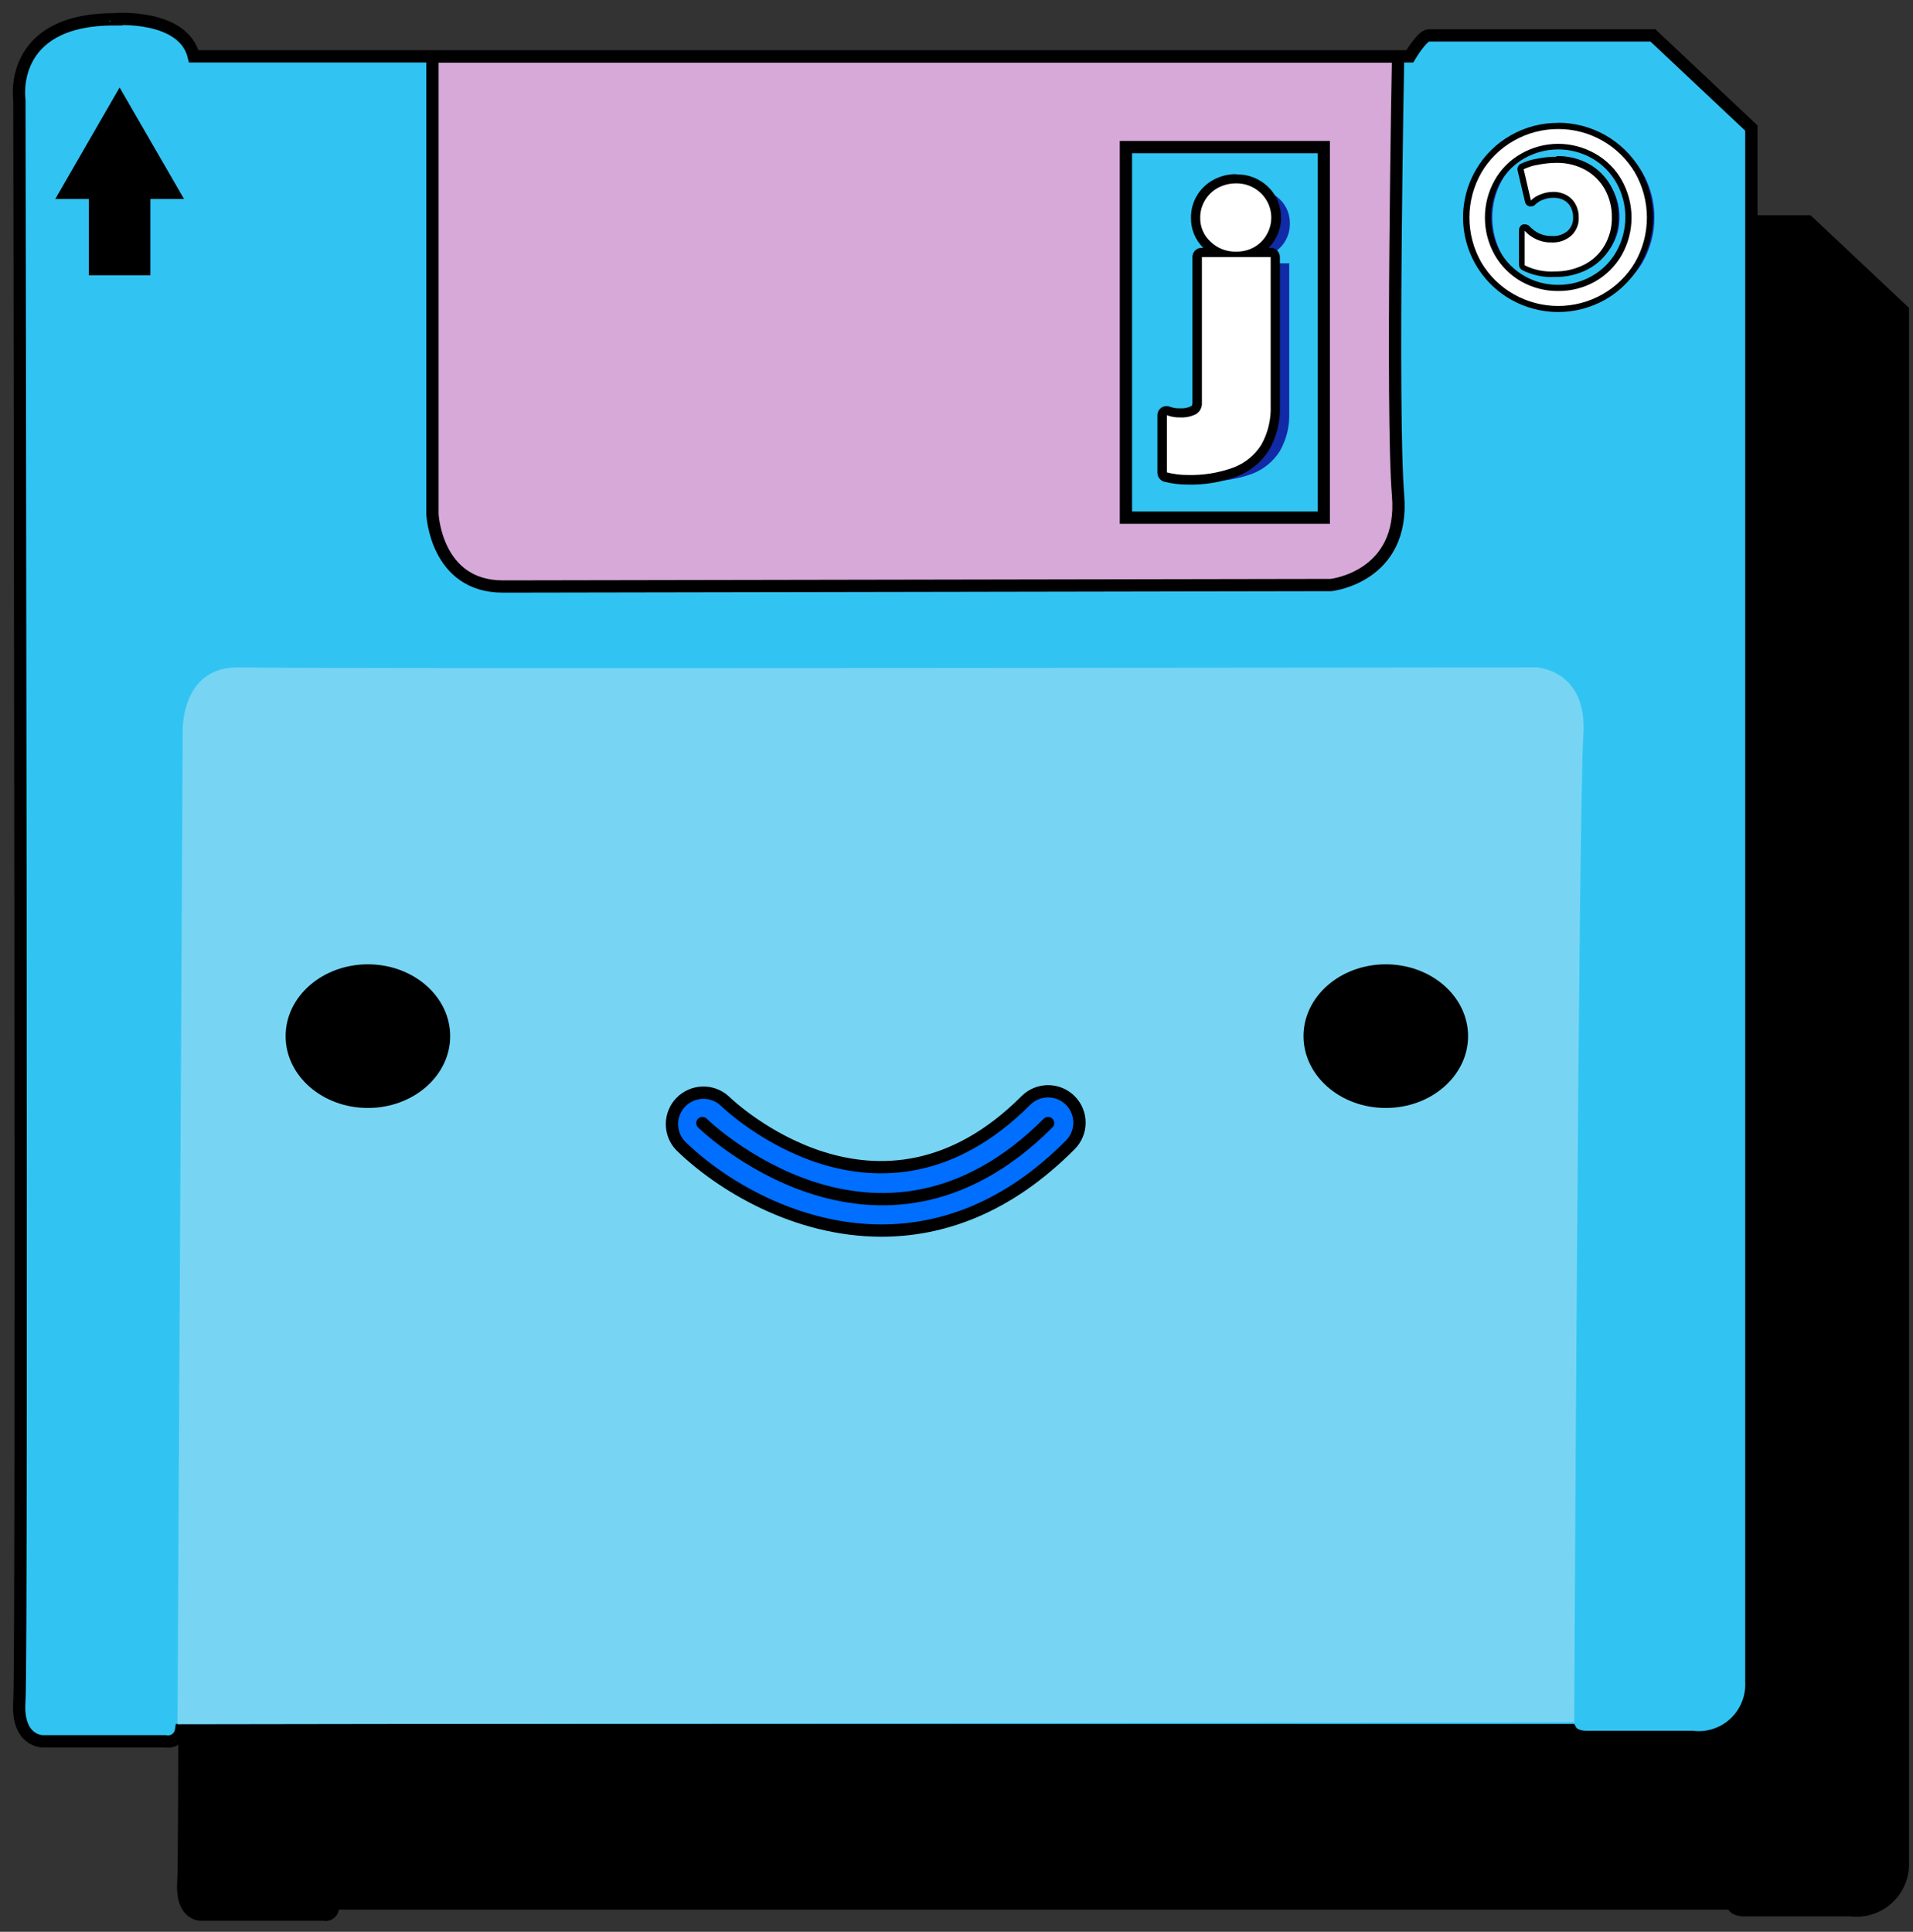 <svg width="101" height="102" viewBox="0 0 101 102" fill="none" xmlns="http://www.w3.org/2000/svg">
<rect x="0" y="0" width="101" height="102" fill="#333333" stroke="none"/>
<path d="M7.294 82.774H2.736V86.839H7.294V82.774Z" fill="black"/>
<path d="M90.84 82.774H86.282V86.839H90.84V82.774Z" fill="black"/>
<path d="M18.553 12.47H82.755C82.755 12.47 83.404 11.366 83.755 11.366H95.593L100.788 16.256V98.282C100.809 98.688 100.741 99.094 100.588 99.471C100.435 99.847 100.202 100.186 99.904 100.463C99.606 100.74 99.251 100.948 98.864 101.072C98.477 101.197 98.068 101.235 97.664 101.184H92.034C92.034 101.184 91.443 101.184 91.255 100.827H17.891C17.877 100.921 17.844 101.011 17.795 101.091C17.745 101.172 17.68 101.242 17.604 101.297C17.527 101.352 17.439 101.391 17.347 101.412C17.255 101.433 17.16 101.435 17.066 101.418H10.573C10.573 101.418 9.203 101.418 9.359 99.288C9.514 97.158 9.359 14.755 9.359 14.755C9.359 14.755 8.709 10.496 14.359 10.496C14.339 10.496 18.015 10.223 18.553 12.47Z" fill="black"/>
<path d="M10.23 2.975H74.432C74.432 2.975 75.081 1.871 75.432 1.871H87.27L92.465 6.76V88.806C92.485 89.213 92.416 89.618 92.262 89.995C92.109 90.372 91.875 90.711 91.576 90.987C91.278 91.264 90.923 91.472 90.536 91.597C90.148 91.721 89.738 91.76 89.335 91.709H83.711C83.711 91.709 83.114 91.709 82.925 91.352H9.562C9.548 91.445 9.516 91.536 9.467 91.617C9.418 91.698 9.353 91.768 9.276 91.823C9.199 91.879 9.111 91.918 9.019 91.938C8.926 91.959 8.83 91.96 8.737 91.942H2.243C2.243 91.942 0.867 91.942 1.023 89.813C1.178 87.683 1.023 5.28 1.023 5.28C1.023 5.28 0.373 1.02 6.029 1.02C6.023 1.001 9.685 0.728 10.23 2.975Z" fill="#31C4F3" stroke="black" stroke-width="0.649" stroke-miterlimit="10"/>
<path d="M22.833 2.987V27.156C22.833 27.156 23.009 30.968 26.547 30.968L70.275 30.89C70.275 30.89 74.171 30.474 73.814 26.163C73.457 21.851 73.814 2.987 73.814 2.987H22.833Z" fill="#D7A9D9" stroke="black" stroke-width="0.649" stroke-miterlimit="10"/>
<path d="M6.315 9.508V12.911" stroke="black" stroke-width="3.247" stroke-miterlimit="10" stroke-linecap="square"/>
<path d="M2.918 10.508L6.314 4.618L9.717 10.508H2.918Z" fill="black"/>
<path d="M69.892 7.768H59.444V27.333H69.892V7.768Z" fill="#31C4F3" stroke="black" stroke-width="0.649" stroke-miterlimit="10"/>
<path d="M9.373 91.039L9.645 38.727C9.645 38.727 9.463 35.156 12.658 35.24C15.853 35.325 81.133 35.24 81.133 35.24C81.133 35.24 83.84 35.364 83.594 38.844C83.347 42.325 83.113 90.929 83.113 90.929L9.373 91.039Z" fill="#77D5F3"/>
<path d="M19.424 58.501C21.823 58.501 23.768 56.803 23.768 54.708C23.768 52.614 21.823 50.916 19.424 50.916C17.025 50.916 15.08 52.614 15.08 54.708C15.08 56.803 17.025 58.501 19.424 58.501Z" fill="black"/>
<path d="M46.54 64.975C41.995 64.975 38.027 62.553 35.917 60.482C35.629 60.169 35.471 59.757 35.477 59.332C35.483 58.906 35.652 58.499 35.949 58.194C36.246 57.89 36.649 57.711 37.075 57.694C37.5 57.677 37.915 57.825 38.235 58.105C38.566 58.43 46.417 65.865 54.164 58.105C54.475 57.794 54.896 57.62 55.336 57.62C55.776 57.62 56.197 57.794 56.508 58.105C56.819 58.416 56.993 58.838 56.993 59.277C56.993 59.717 56.819 60.138 56.508 60.449C53.19 63.793 49.716 64.975 46.54 64.975Z" fill="#006EFF"/>
<path d="M37.083 59.299C37.083 59.299 46.297 68.338 55.336 59.299" stroke="black" stroke-width="0.649" stroke-miterlimit="10" stroke-linecap="round"/>
<path d="M46.54 64.975C41.995 64.975 38.027 62.553 35.917 60.482C35.629 60.169 35.471 59.757 35.477 59.332C35.483 58.906 35.652 58.499 35.949 58.194C36.246 57.89 36.649 57.711 37.075 57.694C37.5 57.677 37.915 57.825 38.235 58.105C38.566 58.43 46.417 65.865 54.164 58.105C54.475 57.794 54.896 57.62 55.336 57.62C55.776 57.62 56.197 57.794 56.508 58.105C56.819 58.416 56.993 58.838 56.993 59.277C56.993 59.717 56.819 60.138 56.508 60.449C53.19 63.793 49.716 64.975 46.54 64.975Z" stroke="black" stroke-width="0.649" stroke-miterlimit="10"/>
<path d="M73.165 58.501C75.564 58.501 77.509 56.803 77.509 54.708C77.509 52.614 75.564 50.916 73.165 50.916C70.766 50.916 68.821 52.614 68.821 54.708C68.821 56.803 70.766 58.501 73.165 58.501Z" fill="black"/>
<path d="M63.691 25.403C63.319 25.407 62.949 25.363 62.587 25.273V22.241C62.812 22.325 63.05 22.365 63.289 22.358C63.585 22.378 63.88 22.313 64.139 22.17C64.237 22.108 64.316 22.021 64.368 21.918C64.421 21.815 64.445 21.7 64.438 21.585V13.903H68.068V21.761C68.099 22.482 67.926 23.198 67.568 23.825C67.221 24.372 66.706 24.791 66.1 25.02C65.329 25.299 64.511 25.429 63.691 25.403ZM66.25 13.624C66.001 13.632 65.753 13.589 65.521 13.498C65.289 13.408 65.078 13.272 64.899 13.098C64.72 12.934 64.579 12.732 64.485 12.508C64.391 12.284 64.346 12.042 64.354 11.799C64.349 11.477 64.435 11.16 64.6 10.884C64.756 10.614 64.98 10.39 65.25 10.235C65.549 10.074 65.884 9.991 66.224 9.994C66.472 9.988 66.718 10.031 66.949 10.122C67.18 10.212 67.39 10.348 67.568 10.52C67.743 10.687 67.881 10.889 67.973 11.113C68.064 11.337 68.108 11.577 68.1 11.819C68.104 12.136 68.021 12.448 67.86 12.722C67.702 12.989 67.478 13.212 67.211 13.371C66.918 13.537 66.587 13.624 66.25 13.624Z" fill="#112AA5"/>
<path d="M62.684 25.313C62.29 25.317 61.897 25.268 61.515 25.17C61.464 25.156 61.418 25.126 61.385 25.084C61.352 25.042 61.334 24.99 61.333 24.937V21.924C61.333 21.883 61.343 21.844 61.362 21.808C61.381 21.773 61.409 21.744 61.444 21.722C61.483 21.694 61.531 21.678 61.58 21.677H61.671C61.865 21.754 62.073 21.789 62.281 21.781C62.531 21.795 62.779 21.744 63.002 21.631C63.065 21.591 63.115 21.533 63.148 21.466C63.18 21.398 63.192 21.323 63.184 21.248V13.573C63.184 13.508 63.21 13.445 63.256 13.399C63.303 13.352 63.365 13.326 63.431 13.326H64.275C64.069 13.227 63.881 13.095 63.716 12.937C63.513 12.755 63.351 12.533 63.239 12.285C63.127 12.036 63.069 11.767 63.067 11.495C63.068 11.131 63.166 10.773 63.351 10.46C63.536 10.146 63.801 9.887 64.119 9.709C64.455 9.531 64.83 9.439 65.21 9.443C65.489 9.436 65.766 9.485 66.026 9.586C66.286 9.688 66.523 9.84 66.723 10.034C67.046 10.353 67.255 10.77 67.315 11.221C67.374 11.671 67.283 12.129 67.054 12.521C66.871 12.831 66.609 13.086 66.294 13.261L66.164 13.326H67.034C67.099 13.328 67.16 13.355 67.205 13.401C67.25 13.447 67.275 13.509 67.275 13.573V21.424C67.303 22.191 67.117 22.951 66.736 23.618C66.362 24.211 65.806 24.667 65.151 24.917C64.36 25.2 63.524 25.334 62.684 25.313Z" fill="white"/>
<path d="M65.237 9.682C65.485 9.675 65.731 9.718 65.962 9.808C66.193 9.899 66.404 10.035 66.581 10.208C66.867 10.488 67.051 10.856 67.104 11.252C67.157 11.649 67.076 12.052 66.873 12.397C66.718 12.667 66.494 12.891 66.224 13.046C65.93 13.21 65.599 13.293 65.263 13.286C65.014 13.293 64.766 13.25 64.534 13.16C64.302 13.07 64.091 12.934 63.912 12.76C63.736 12.6 63.597 12.404 63.503 12.186C63.409 11.968 63.362 11.732 63.367 11.494C63.366 11.173 63.452 10.858 63.616 10.581C63.779 10.305 64.014 10.077 64.295 9.923C64.592 9.762 64.925 9.68 65.263 9.682H65.237ZM67.087 13.579V21.429C67.115 22.151 66.942 22.866 66.587 23.494C66.239 24.042 65.722 24.462 65.113 24.689C64.344 24.969 63.529 25.101 62.711 25.079C62.338 25.081 61.967 25.035 61.607 24.942V21.923C61.831 22.007 62.069 22.047 62.308 22.04C62.603 22.056 62.897 21.994 63.159 21.858C63.257 21.795 63.337 21.707 63.389 21.603C63.442 21.499 63.465 21.383 63.457 21.267V13.572H67.087V13.579ZM65.263 9.195C64.84 9.192 64.424 9.297 64.055 9.501C63.696 9.694 63.397 9.983 63.19 10.334C62.983 10.685 62.875 11.086 62.88 11.494C62.874 11.79 62.929 12.083 63.04 12.356C63.152 12.63 63.318 12.878 63.529 13.085H63.444C63.38 13.084 63.316 13.096 63.257 13.12C63.197 13.145 63.144 13.18 63.098 13.226C63.053 13.271 63.017 13.325 62.993 13.385C62.968 13.444 62.956 13.508 62.957 13.572V21.273C62.957 21.403 62.919 21.429 62.886 21.449C62.702 21.536 62.498 21.574 62.295 21.559C62.121 21.566 61.947 21.539 61.782 21.481C61.708 21.45 61.627 21.437 61.547 21.444C61.467 21.451 61.389 21.477 61.321 21.52C61.255 21.566 61.2 21.627 61.163 21.698C61.126 21.769 61.106 21.849 61.107 21.929V24.962C61.107 25.07 61.143 25.174 61.209 25.26C61.274 25.346 61.366 25.407 61.47 25.436C61.872 25.536 62.284 25.586 62.698 25.585C63.583 25.61 64.465 25.465 65.295 25.157C66.001 24.895 66.599 24.406 66.996 23.767C67.404 23.064 67.604 22.261 67.574 21.449V13.572C67.574 13.443 67.523 13.319 67.432 13.228C67.34 13.136 67.216 13.085 67.087 13.085H66.977C67.109 12.954 67.223 12.805 67.314 12.643C67.527 12.298 67.638 11.9 67.633 11.494C67.638 11.189 67.579 10.885 67.46 10.604C67.342 10.322 67.166 10.068 66.945 9.858C66.721 9.643 66.458 9.475 66.169 9.364C65.88 9.252 65.572 9.2 65.263 9.208V9.195Z" fill="black"/>
<path d="M80.335 15.546C79.626 15.148 79.034 14.57 78.621 13.87C78.203 13.146 77.984 12.324 77.984 11.487C77.984 10.651 78.203 9.829 78.621 9.104C79.032 8.401 79.624 7.821 80.335 7.422C81.047 7.023 81.849 6.812 82.666 6.812C83.482 6.812 84.285 7.023 84.997 7.422C85.708 7.821 86.3 8.401 86.711 9.104C87.129 9.829 87.348 10.651 87.348 11.487C87.348 12.324 87.129 13.146 86.711 13.87C86.075 14.924 85.053 15.688 83.863 16.001C82.672 16.314 81.407 16.15 80.335 15.546ZM84.601 14.864C85.185 14.532 85.669 14.05 86.004 13.468C86.34 12.862 86.517 12.181 86.517 11.487C86.517 10.794 86.34 10.113 86.004 9.507C85.673 8.922 85.188 8.439 84.601 8.111C84.007 7.774 83.336 7.597 82.653 7.597C81.97 7.597 81.299 7.774 80.705 8.111C80.118 8.439 79.633 8.922 79.302 9.507C78.966 10.113 78.789 10.794 78.789 11.487C78.789 12.181 78.966 12.862 79.302 13.468C79.637 14.05 80.121 14.532 80.705 14.864C81.3 15.197 81.971 15.371 82.653 15.371C83.335 15.371 84.006 15.197 84.601 14.864ZM80.893 14.007V12.182C81.06 12.361 81.258 12.509 81.478 12.617C81.738 12.744 82.025 12.806 82.315 12.799C82.7 12.821 83.078 12.691 83.367 12.435C83.496 12.314 83.596 12.167 83.662 12.003C83.728 11.84 83.758 11.664 83.75 11.487C83.755 11.244 83.7 11.003 83.588 10.786C83.477 10.584 83.31 10.417 83.108 10.306C82.891 10.185 82.647 10.125 82.4 10.13C82.177 10.132 81.957 10.176 81.75 10.26C81.557 10.328 81.381 10.439 81.237 10.585L80.848 8.935C81.096 8.817 81.361 8.736 81.633 8.695C81.944 8.633 82.259 8.6 82.575 8.598C83.107 8.587 83.633 8.714 84.101 8.968C84.534 9.207 84.891 9.562 85.133 9.994C85.385 10.451 85.512 10.966 85.504 11.487C85.51 12.002 85.378 12.509 85.121 12.955C84.871 13.388 84.501 13.74 84.056 13.968C83.57 14.216 83.03 14.341 82.484 14.332C81.934 14.365 81.386 14.253 80.893 14.007Z" fill="#112AA5"/>
<path d="M82.269 16.319C81.423 16.315 80.593 16.092 79.86 15.67C79.124 15.256 78.511 14.655 78.081 13.929C77.647 13.181 77.418 12.331 77.418 11.465C77.418 10.6 77.647 9.75 78.081 9.001C78.509 8.275 79.123 7.677 79.86 7.267C80.594 6.85 81.424 6.63 82.269 6.63C83.114 6.63 83.944 6.85 84.678 7.267C85.233 7.587 85.719 8.013 86.109 8.522C86.499 9.03 86.784 9.611 86.949 10.23C87.114 10.849 87.154 11.494 87.069 12.129C86.983 12.764 86.773 13.376 86.451 13.929C86.023 14.655 85.412 15.255 84.678 15.67C83.945 16.091 83.115 16.314 82.269 16.319ZM82.269 7.767C81.618 7.762 80.977 7.93 80.412 8.254C79.854 8.569 79.392 9.029 79.074 9.585C78.746 10.165 78.574 10.819 78.574 11.485C78.574 12.15 78.746 12.805 79.074 13.384C79.392 13.942 79.854 14.404 80.412 14.722C80.979 15.037 81.617 15.202 82.266 15.202C82.915 15.202 83.552 15.037 84.12 14.722C84.679 14.404 85.144 13.942 85.464 13.384C85.788 12.803 85.958 12.149 85.958 11.485C85.958 10.82 85.788 10.166 85.464 9.585C85.144 9.029 84.679 8.569 84.12 8.254C83.557 7.931 82.918 7.763 82.269 7.767ZM82.081 14.494C81.504 14.527 80.929 14.408 80.412 14.15C80.387 14.135 80.367 14.114 80.354 14.089C80.34 14.064 80.333 14.036 80.334 14.007V12.183C80.333 12.15 80.343 12.118 80.362 12.091C80.38 12.064 80.407 12.044 80.438 12.033H80.496C80.518 12.033 80.54 12.037 80.561 12.046C80.581 12.055 80.599 12.068 80.613 12.085C80.768 12.25 80.951 12.386 81.152 12.488C81.391 12.602 81.654 12.658 81.918 12.65C82.26 12.671 82.596 12.557 82.853 12.332C82.967 12.226 83.056 12.097 83.114 11.954C83.172 11.81 83.199 11.655 83.191 11.501C83.202 11.275 83.15 11.05 83.042 10.851C82.951 10.674 82.808 10.529 82.633 10.436C82.433 10.328 82.21 10.274 81.983 10.28C81.761 10.276 81.541 10.316 81.334 10.397C81.161 10.454 81.005 10.552 80.879 10.683C80.847 10.716 80.802 10.734 80.756 10.735H80.717C80.689 10.728 80.662 10.713 80.642 10.693C80.621 10.672 80.607 10.646 80.6 10.618L80.21 8.968C80.203 8.933 80.208 8.896 80.223 8.863C80.238 8.831 80.263 8.804 80.295 8.786C80.557 8.657 80.837 8.569 81.126 8.527C81.447 8.464 81.773 8.432 82.1 8.429C82.659 8.419 83.212 8.553 83.704 8.819C84.165 9.073 84.545 9.451 84.802 9.91C85.066 10.391 85.2 10.932 85.191 11.481C85.198 12.026 85.057 12.563 84.782 13.033C84.514 13.49 84.122 13.861 83.652 14.105C83.166 14.357 82.628 14.49 82.081 14.494Z" fill="white"/>
<path d="M82.269 6.813C83.084 6.811 83.885 7.022 84.595 7.424C85.304 7.825 85.897 8.405 86.314 9.105C86.731 9.83 86.951 10.652 86.951 11.488C86.951 12.324 86.731 13.146 86.314 13.871C85.896 14.57 85.303 15.147 84.594 15.546C83.883 15.946 83.081 16.156 82.266 16.156C81.45 16.156 80.648 15.946 79.938 15.546C79.228 15.147 78.635 14.57 78.217 13.871C77.8 13.146 77.58 12.324 77.58 11.488C77.58 10.652 77.8 9.83 78.217 9.105C78.633 8.403 79.226 7.823 79.938 7.423C80.649 7.021 81.452 6.811 82.269 6.813ZM82.269 15.365C82.951 15.371 83.623 15.199 84.217 14.865C84.801 14.533 85.285 14.051 85.619 13.469C85.96 12.864 86.139 12.182 86.139 11.488C86.139 10.794 85.96 10.112 85.619 9.507C85.289 8.922 84.803 8.439 84.217 8.111C83.623 7.773 82.952 7.595 82.269 7.595C81.586 7.595 80.914 7.773 80.321 8.111C79.734 8.439 79.249 8.922 78.918 9.507C78.577 10.112 78.398 10.794 78.398 11.488C78.398 12.182 78.577 12.864 78.918 13.469C79.253 14.051 79.737 14.533 80.321 14.865C80.915 15.199 81.587 15.371 82.269 15.365ZM82.171 8.598C82.704 8.588 83.229 8.716 83.697 8.968C84.13 9.208 84.488 9.563 84.73 9.994C84.981 10.452 85.109 10.966 85.1 11.488C85.107 12.003 84.975 12.51 84.717 12.956C84.467 13.389 84.097 13.74 83.652 13.969C83.166 14.216 82.626 14.341 82.081 14.332C81.533 14.365 80.987 14.253 80.496 14.007V12.183C80.66 12.365 80.859 12.513 81.08 12.618C81.341 12.746 81.628 12.809 81.918 12.8C82.301 12.822 82.677 12.691 82.964 12.436C83.093 12.315 83.194 12.168 83.261 12.004C83.329 11.841 83.36 11.665 83.353 11.488C83.359 11.243 83.301 11.002 83.184 10.787C83.077 10.583 82.912 10.416 82.71 10.306C82.492 10.186 82.245 10.126 81.996 10.131C81.773 10.133 81.553 10.177 81.347 10.261C81.151 10.328 80.974 10.439 80.827 10.585L80.444 8.936C80.69 8.817 80.953 8.736 81.223 8.696C81.536 8.633 81.853 8.601 82.171 8.598ZM82.269 6.488C81.395 6.483 80.535 6.707 79.775 7.137C79.018 7.564 78.386 8.182 77.944 8.93C77.605 9.5 77.383 10.133 77.291 10.791C77.2 11.448 77.24 12.118 77.411 12.759C77.581 13.401 77.878 14.002 78.284 14.528C78.691 15.053 79.197 15.492 79.775 15.819C80.535 16.249 81.393 16.475 82.266 16.475C83.138 16.475 83.996 16.249 84.756 15.819C85.33 15.488 85.833 15.047 86.236 14.522C86.639 13.996 86.935 13.396 87.105 12.756C87.276 12.116 87.319 11.448 87.231 10.792C87.143 10.135 86.926 9.502 86.593 8.93C86.145 8.183 85.511 7.565 84.753 7.136C83.996 6.707 83.14 6.482 82.269 6.481V6.488ZM82.269 15.04C81.648 15.044 81.036 14.886 80.496 14.579C79.953 14.272 79.504 13.823 79.197 13.28C78.887 12.726 78.724 12.101 78.724 11.465C78.724 10.83 78.887 10.205 79.197 9.65C79.504 9.107 79.953 8.658 80.496 8.352C81.038 8.049 81.648 7.89 82.269 7.89C82.889 7.89 83.5 8.049 84.041 8.352C84.585 8.658 85.034 9.107 85.34 9.65C85.651 10.205 85.814 10.83 85.814 11.465C85.814 12.101 85.651 12.726 85.34 13.28C85.034 13.824 84.585 14.273 84.041 14.579C83.501 14.885 82.89 15.044 82.269 15.04ZM82.171 8.274C81.833 8.275 81.496 8.31 81.165 8.378C80.86 8.423 80.565 8.515 80.288 8.65C80.225 8.683 80.175 8.736 80.145 8.801C80.116 8.866 80.109 8.938 80.126 9.007L80.516 10.663C80.528 10.721 80.557 10.773 80.598 10.815C80.639 10.856 80.692 10.885 80.749 10.897C80.775 10.903 80.802 10.903 80.827 10.897C80.872 10.898 80.917 10.889 80.959 10.871C81 10.853 81.037 10.826 81.067 10.793C81.18 10.683 81.315 10.598 81.464 10.546C81.642 10.477 81.831 10.442 82.022 10.443C82.214 10.438 82.404 10.483 82.574 10.572C82.723 10.655 82.845 10.779 82.925 10.93C83.015 11.097 83.06 11.285 83.055 11.475C83.061 11.608 83.039 11.74 82.99 11.863C82.94 11.987 82.865 12.098 82.769 12.189C82.54 12.383 82.244 12.481 81.944 12.462C81.705 12.469 81.467 12.42 81.249 12.319C81.067 12.226 80.903 12.103 80.762 11.956C80.733 11.921 80.696 11.893 80.654 11.874C80.613 11.854 80.568 11.845 80.522 11.845H80.405C80.345 11.869 80.293 11.91 80.257 11.963C80.22 12.016 80.199 12.079 80.197 12.144V13.975C80.198 14.031 80.212 14.086 80.239 14.135C80.267 14.184 80.306 14.225 80.353 14.254C80.894 14.531 81.5 14.659 82.106 14.624C82.704 14.634 83.296 14.495 83.827 14.222C84.325 13.964 84.739 13.57 85.022 13.085C85.31 12.591 85.459 12.028 85.451 11.456C85.457 10.88 85.316 10.312 85.042 9.806C84.768 9.321 84.366 8.921 83.879 8.65C83.363 8.371 82.784 8.23 82.197 8.241L82.171 8.274Z" fill="black"/>
</svg>
